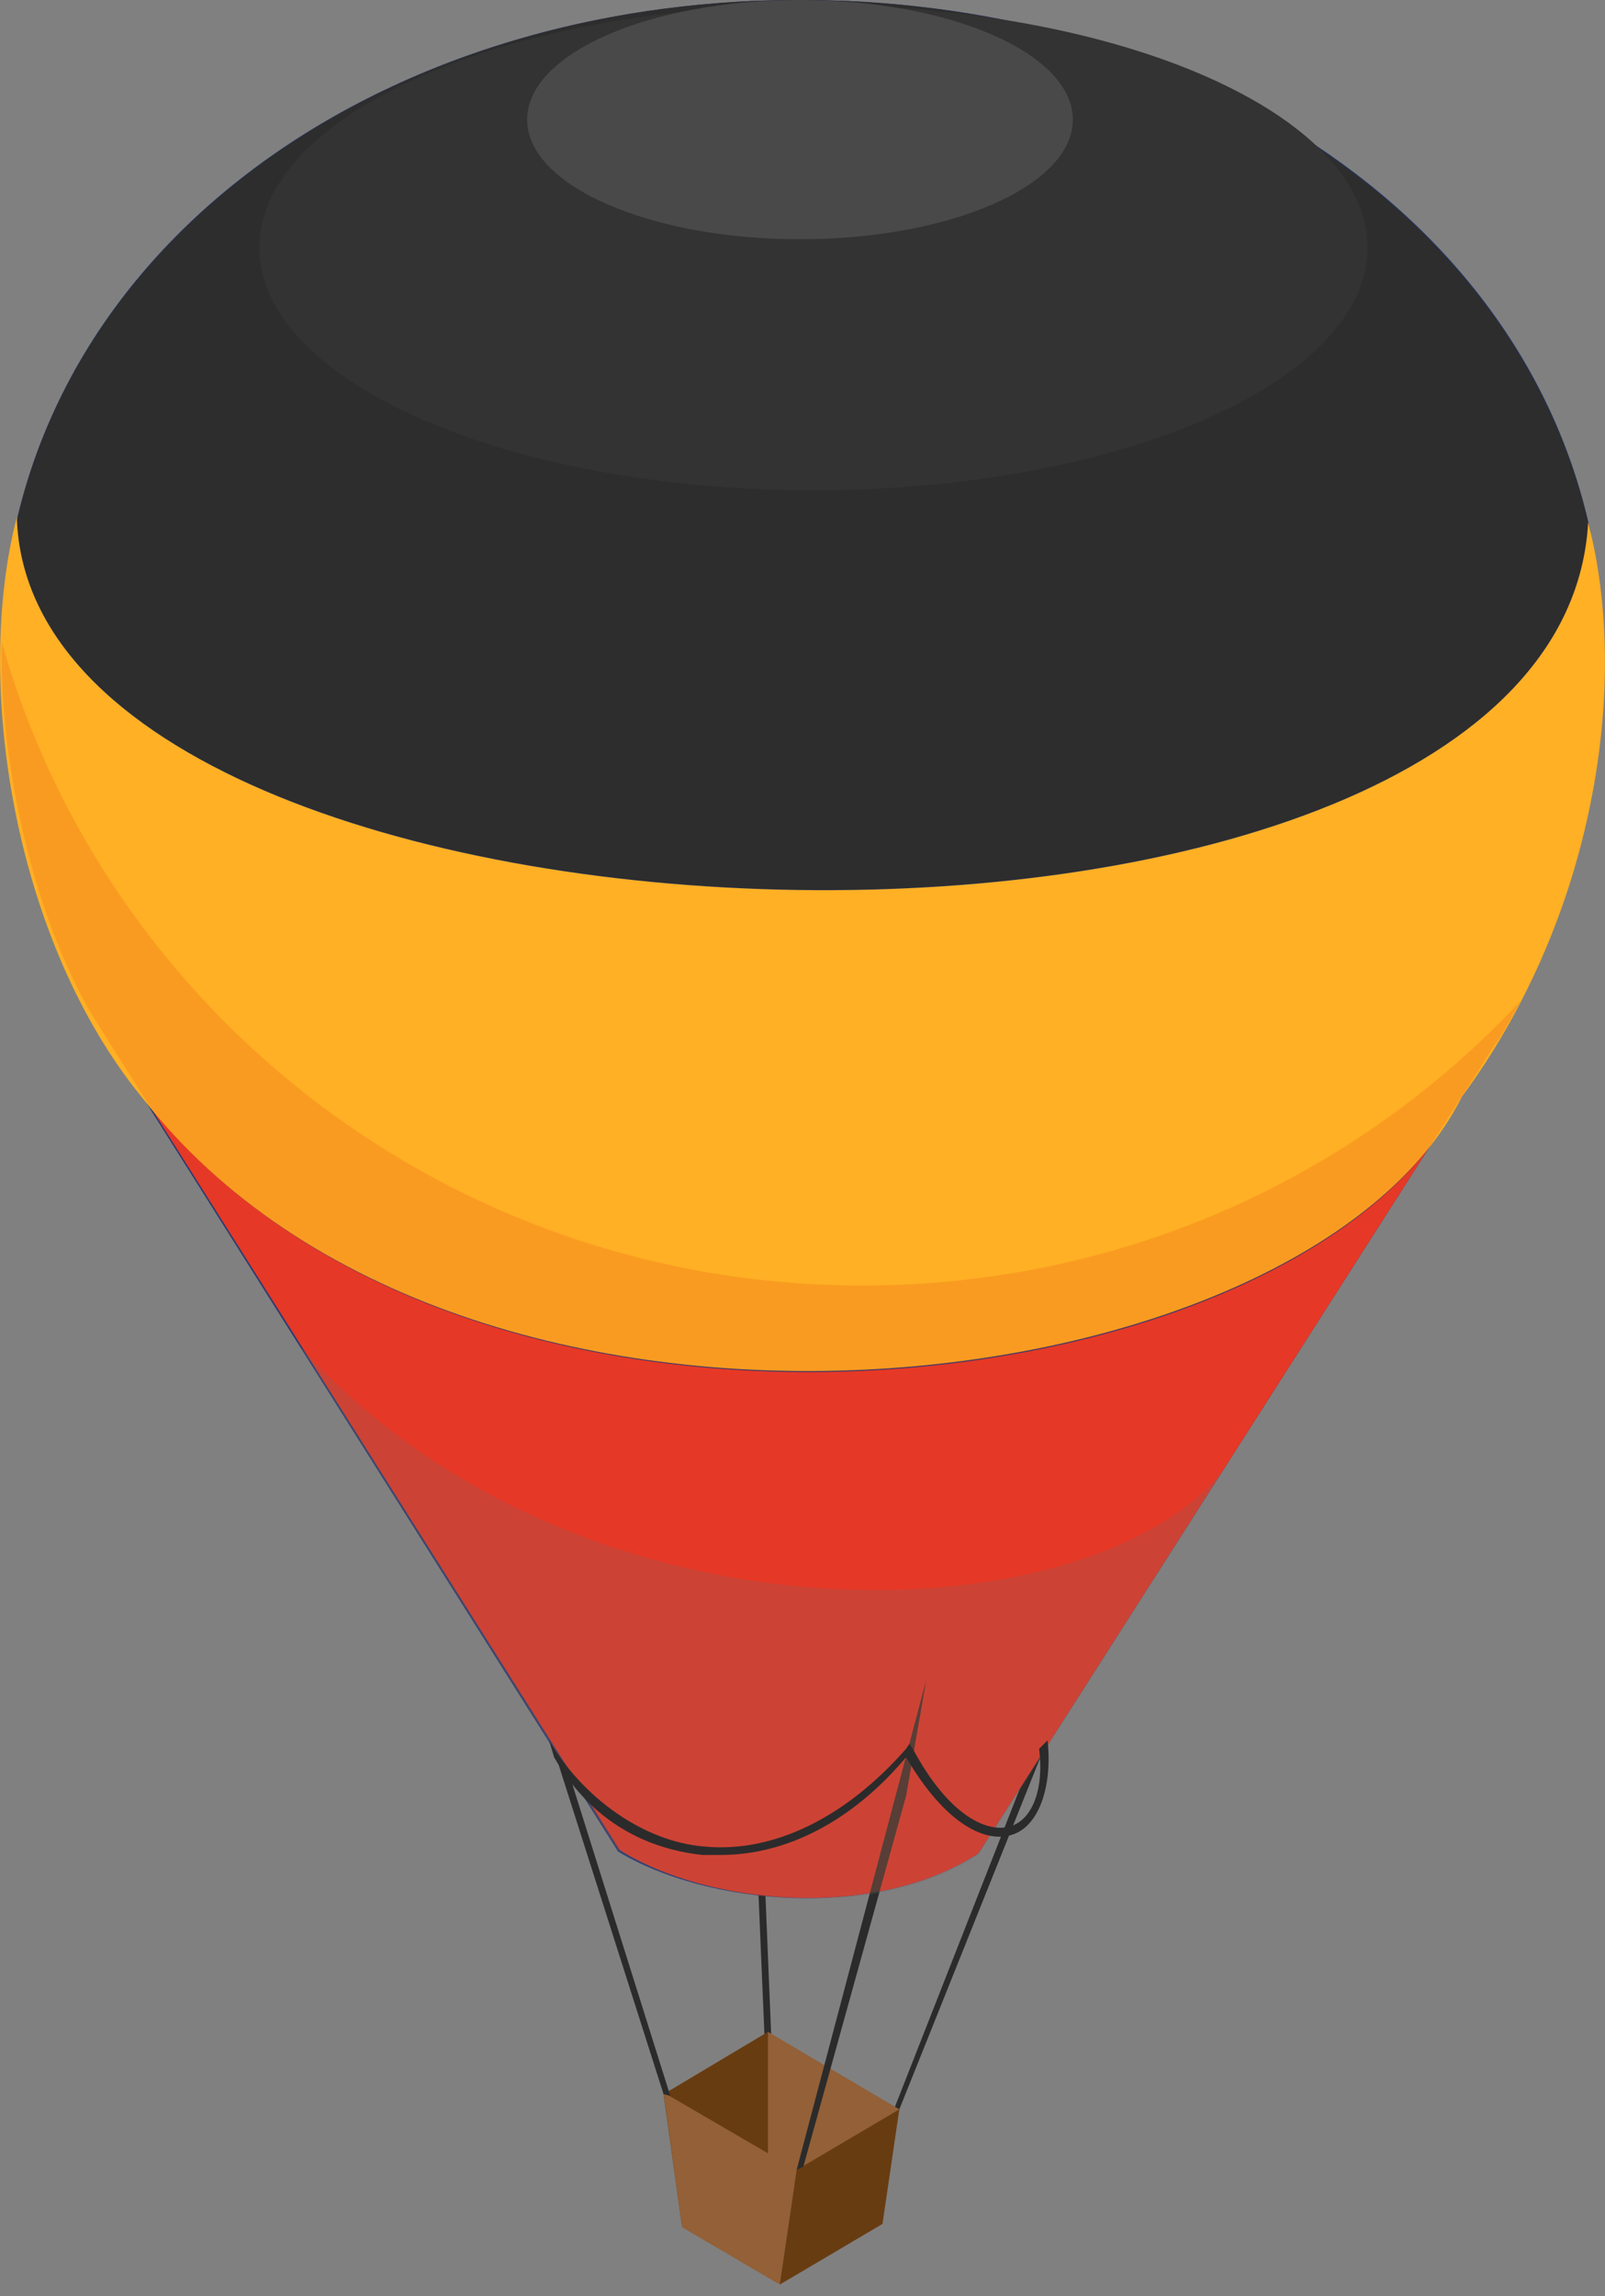 <svg viewBox="0 0 100 143" fill="none" xmlns="http://www.w3.org/2000/svg">
<rect x="0" y="0" width="100" height="143" fill="#808080" stroke="none"/>
<path d="M50.367 4.44542e-06C22.77 -0.21 0.315 16.474 0.105 40.399C-0 47.744 2.099 57.188 5.771 63.379L38.51 115.32C44.071 118.678 54.564 119.622 60.965 115.425L93.074 65.163C97.377 58.867 99.895 49.003 99.895 41.133C100.105 17.209 77.964 0.21 50.367 4.44542e-06Z" fill="#213775"/>
<path d="M46.904 98.951L48.059 126.967H47.639L46.695 104.722L46.904 98.951Z" fill="#2B2B2B"/>
<path d="M66.946 102.728L55.614 131.585L56.033 131.375L66.212 105.981L66.946 102.728Z" fill="#2B2B2B"/>
<path d="M50.472 6.925C53.891 6.925 56.663 5.939 56.663 4.722C56.663 3.505 53.891 2.518 50.472 2.518C47.053 2.518 44.281 3.505 44.281 4.722C44.281 5.939 47.053 6.925 50.472 6.925Z" fill="white"/>
<path d="M42.497 138.72L48.269 136.307L47.849 126.548L41.343 130.43L42.497 138.72Z" fill="#683C11"/>
<path d="M54.774 138.405L47.849 135.362V126.548L56.034 131.375L54.774 138.405Z" fill="#936037"/>
<path d="M48.583 142.288L42.497 138.72L41.343 130.325L49.633 135.152L48.583 142.288Z" fill="#936037"/>
<path d="M48.583 142.288L54.984 138.51L56.033 131.375L49.633 135.152L48.583 142.288Z" fill="#683C11"/>
<path d="M34.523 109.024L41.343 130.43L41.763 130.535L35.362 110.178L34.523 109.024Z" fill="#2B2B2B"/>
<path d="M98.951 32.529C99.056 32.844 99.056 33.158 99.16 33.473C95.068 13.641 74.816 0.21 50.367 4.06889e-05C26.023 -0.21 5.561 12.907 1.049 32.424C2.413 61.805 97.167 64.323 98.951 32.529Z" fill="#2D2D2D"/>
<path d="M9.444 69.045L38.615 115.215C44.071 118.678 54.565 119.622 60.965 115.425L88.982 71.564C75.656 88.353 28.646 92.655 9.444 69.045Z" fill="#E6332A"/>
<path d="M1.049 32.214C1.889 61.805 97.167 64.428 98.951 32.529C101.574 42.602 99.37 57.083 91.081 68.311C81.322 87.828 28.856 94.124 8.814 68.311C0.944 58.657 -1.679 42.707 1.049 32.214Z" fill="#FFB024"/>
<path d="M57.713 104.617L49.633 135.152L50.053 134.942L56.453 111.857L57.713 104.617Z" fill="#2B2B2B"/>
<g style="mix-blend-mode:multiply" opacity="0.42">
<path d="M53.725 80.063C28.122 80.063 6.611 63.064 0.105 39.979C0.105 40.084 0.105 40.189 0.105 40.294C-0 47.639 2.099 57.083 5.771 63.274L38.51 115.215C44.281 118.678 54.774 119.517 60.965 115.425L93.074 65.163C93.704 64.323 94.229 63.274 94.753 62.33C84.575 73.242 69.989 80.063 53.725 80.063Z" fill="#E94E1B" fill-opacity="0.5"/>
</g>
<path d="M50.682 30.535C69.748 30.535 85.204 23.77 85.204 15.425C85.204 7.08 69.748 0.315 50.682 0.315C31.616 0.315 16.159 7.08 16.159 15.425C16.159 23.77 31.616 30.535 50.682 30.535Z" fill="#333333"/>
<path d="M49.843 14.9C59.231 14.9 66.842 11.565 66.842 7.45C66.842 3.336 59.231 0 49.843 0C40.454 0 32.844 3.336 32.844 7.45C32.844 11.565 40.454 14.9 49.843 14.9Z" fill="#494949"/>
<g style="mix-blend-mode:multiply" opacity="0.42">
<path d="M18.678 83.841L38.51 115.32C44.281 118.783 54.774 119.622 60.965 115.53L76.495 91.186C68.835 101.889 36.411 103.568 18.678 83.841Z" fill="#706F6F" fill-opacity="0.5"/>
</g>
<path d="M44.911 115.53C44.491 115.53 44.176 115.53 43.757 115.53C39.874 115.11 36.621 113.116 34.523 109.444L34.208 108.395C36.306 111.962 40.084 114.69 43.861 115.005C48.164 115.425 52.676 113.221 56.453 108.919L56.663 108.604L56.873 108.919C59.181 113.221 61.595 114.166 62.959 113.746C64.323 113.326 65.058 111.438 64.743 108.919L65.268 108.395C65.582 111.228 64.743 113.746 63.064 114.271C61.49 114.795 58.972 113.746 56.453 109.444C53.096 113.431 49.003 115.53 44.911 115.53Z" fill="#2B2B2B"/>
</svg>
